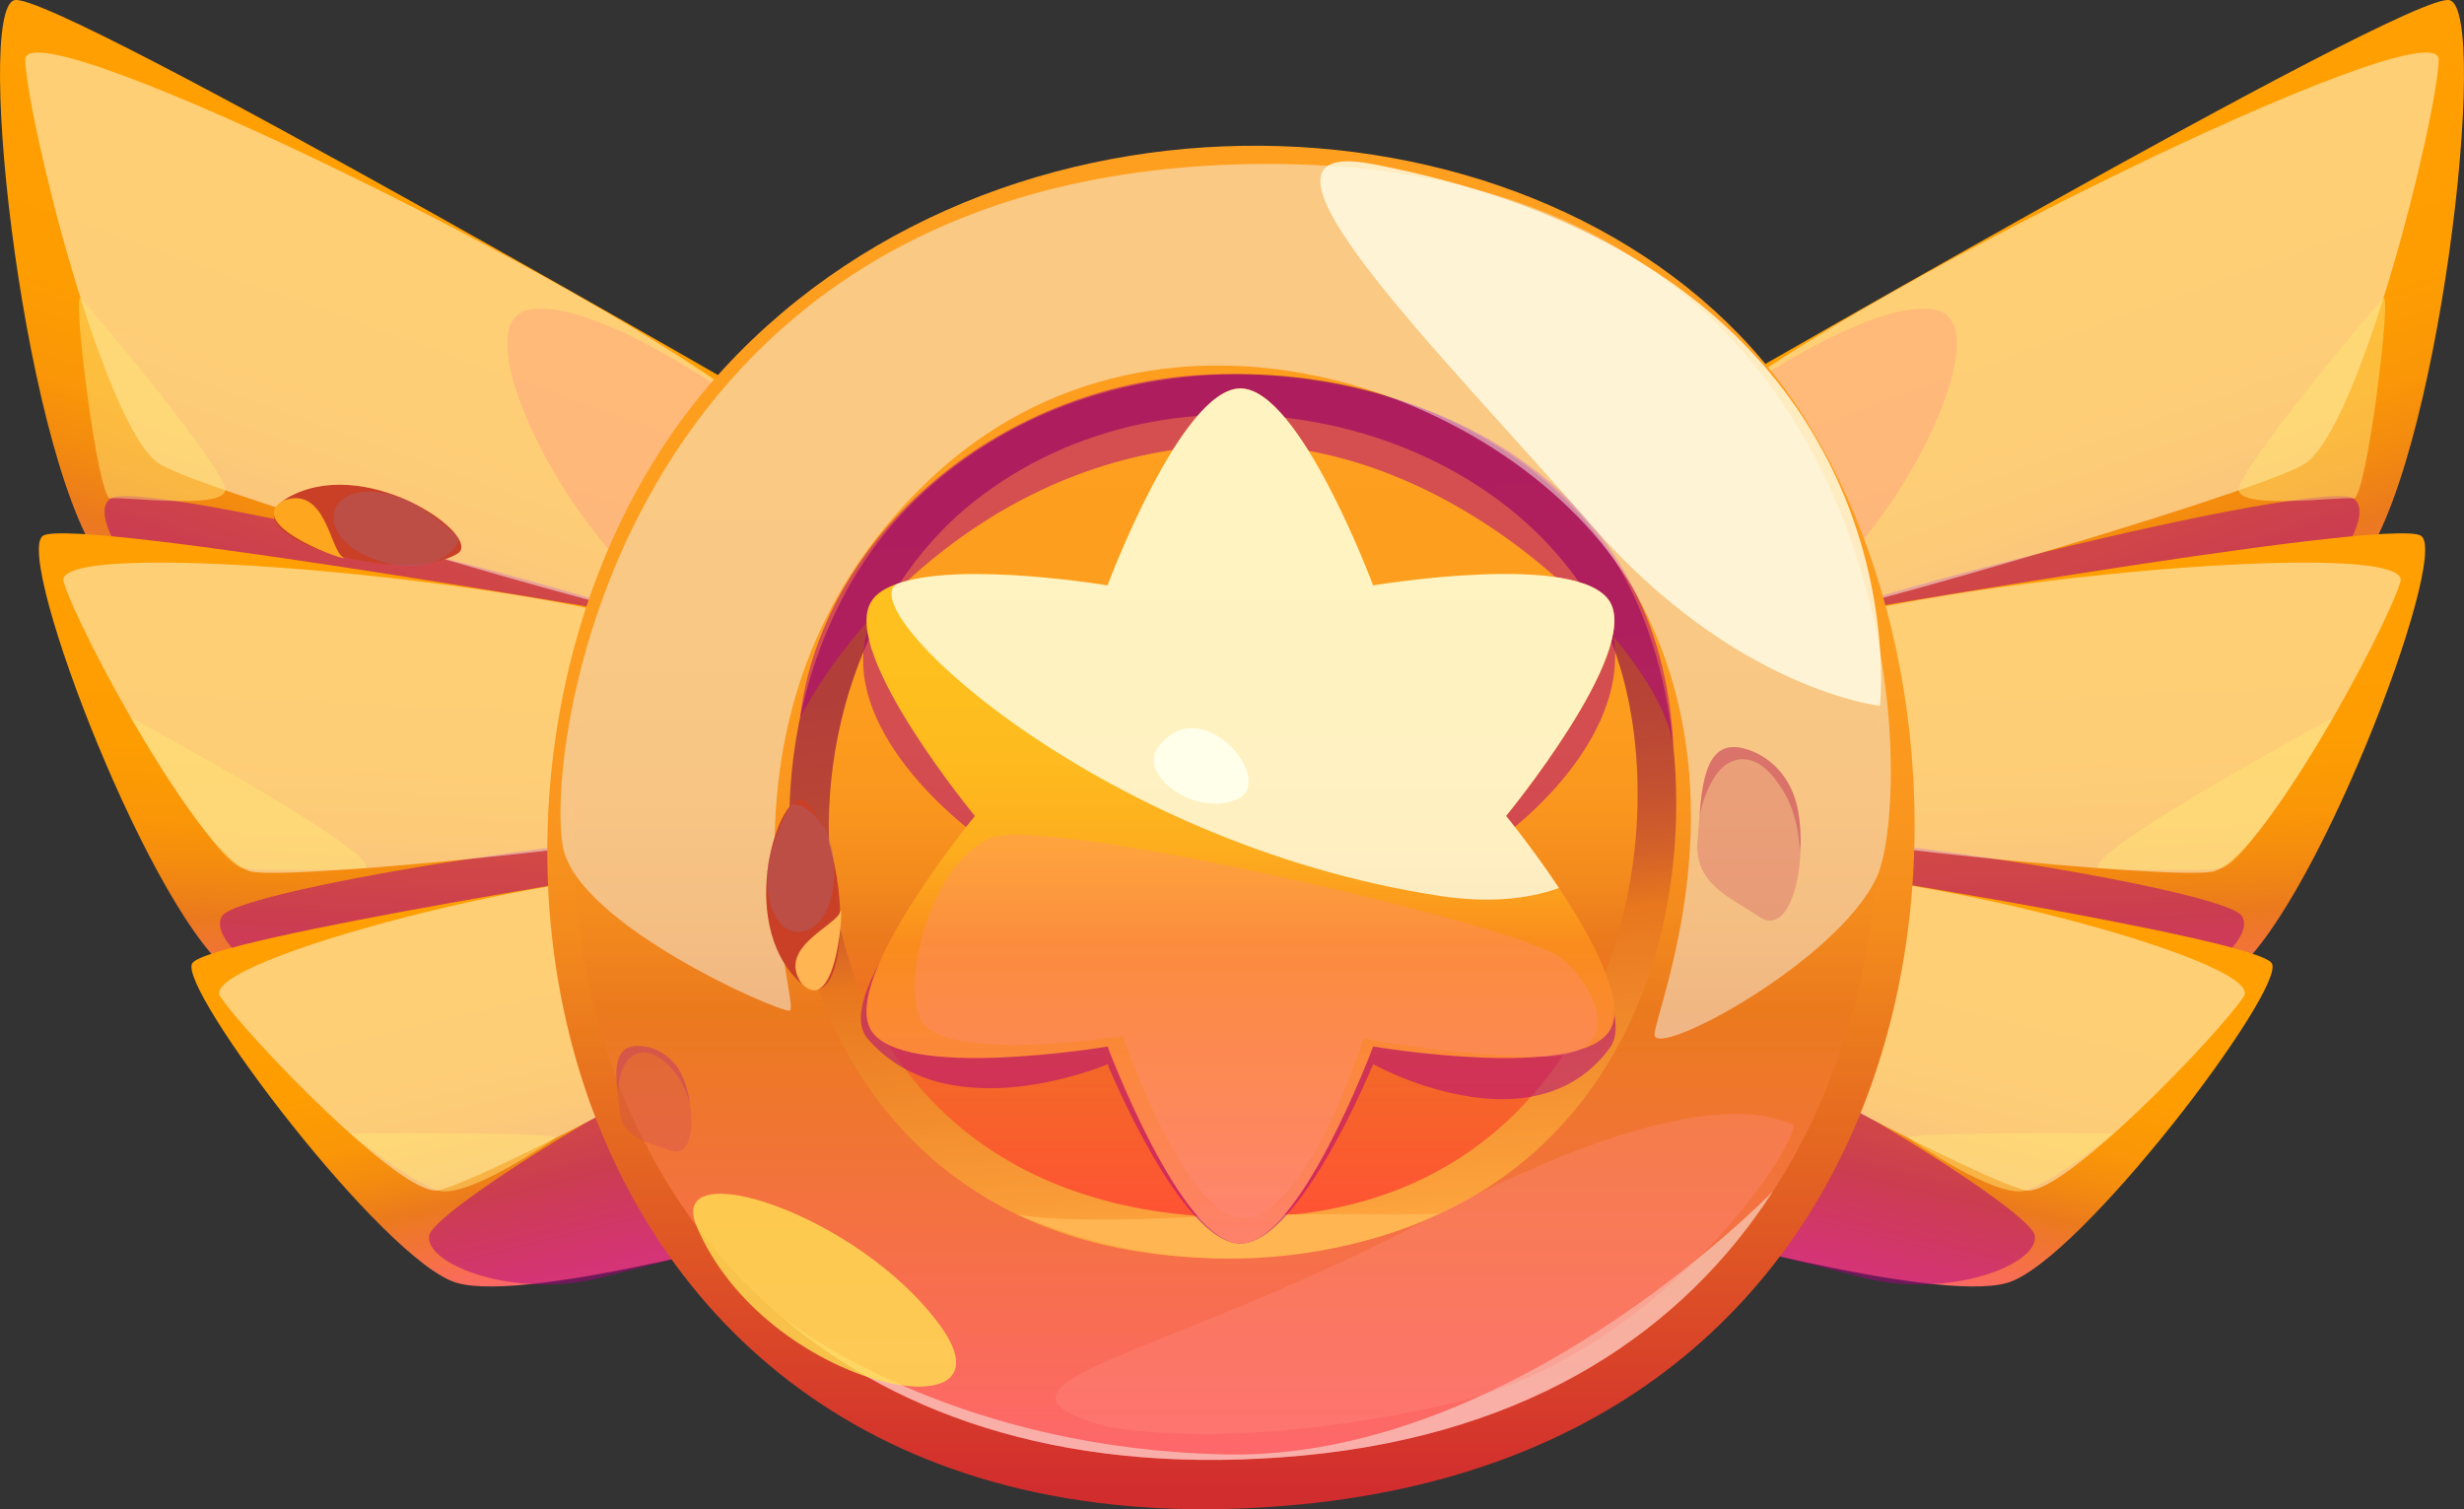 <svg width="80" height="49" viewBox="0 0 80 49" fill="none" xmlns="http://www.w3.org/2000/svg">
<rect x="0" y="0" width="80" height="49" fill="#333333" stroke="none"/>
<g id="Level Icon" clip-path="url(#clip0_73_118609)">
<g id="Group">
<g id="layer1">
<path id="Vector" d="M54.145 13.642C54.145 13.642 78.167 -0.286 79.525 0.004C80.882 0.295 79.158 15.441 76.504 18.52C73.849 21.599 58.986 28.525 58.986 28.525L54.145 13.642Z" fill="url(#paint0_linear_73_118609)"/>
<g id="Vector_2" style="mix-blend-mode:multiply" opacity="0.5">
<path d="M58.986 28.526C58.986 28.526 57.096 21.909 57.077 20.945C57.058 19.979 75.404 15.457 76.415 16.184C77.425 16.912 74.304 20.993 69.926 23.147C65.549 25.301 58.986 28.526 58.986 28.526Z" fill="#AB0081"/>
</g>
<g id="Vector_3" style="mix-blend-mode:soft-light" opacity="0.5">
<path d="M54.961 13.751C54.215 14.448 56.853 19.959 57.143 20.296C57.434 20.635 72.969 16.123 74.784 15.085C76.599 14.046 79.121 3.847 79.179 1.945C79.237 0.042 58.998 9.982 54.96 13.751H54.961Z" fill="#FFFFEA"/>
</g>
<path id="Vector_4" opacity="0.5" d="M72.689 15.918C72.606 15.31 77.097 9.952 77.382 9.686C77.668 9.419 76.823 16.261 76.415 16.184C76.007 16.107 72.775 16.561 72.689 15.918Z" fill="#FFE577"/>
<path id="Vector_5" d="M56.792 20.402C56.792 20.402 77.666 16.718 78.612 17.399C79.557 18.081 74.986 30.019 72.345 31.698C69.704 33.376 57.157 34.26 57.157 34.26L56.792 20.402Z" fill="url(#paint1_linear_73_118609)"/>
<g id="Vector_6" style="mix-blend-mode:multiply" opacity="0.5">
<path d="M57.157 34.261C57.157 34.261 57.188 28.185 57.384 27.382C57.581 26.579 72.194 28.812 72.788 29.74C73.38 30.669 70.174 33.023 66.455 33.376C62.735 33.73 57.158 34.259 57.158 34.259L57.157 34.261Z" fill="#AB0081"/>
</g>
<g id="Vector_7" style="mix-blend-mode:soft-light" opacity="0.5">
<path d="M57.374 20.757C56.669 21.089 57.432 26.495 57.575 26.869C57.717 27.243 70.241 28.571 71.815 28.303C73.389 28.035 77.479 20.439 77.935 18.887C78.391 17.335 61.193 18.959 57.374 20.756V20.757Z" fill="#FFFFEA"/>
</g>
<path id="Vector_8" d="M57.441 27.987C57.441 27.987 73.289 30.451 73.761 31.277C74.234 32.103 67.542 40.937 65.186 41.645C62.829 42.355 53.689 39.751 53.689 39.751L57.441 27.987Z" fill="url(#paint2_linear_73_118609)"/>
<g id="Vector_9" style="mix-blend-mode:multiply" opacity="0.5">
<path d="M53.689 39.752C53.689 39.752 55.469 34.647 55.841 34.023C56.211 33.399 65.915 39.175 66.066 40.116C66.216 41.056 63.265 42.183 60.528 41.489C57.791 40.795 53.689 39.754 53.689 39.754V39.752Z" fill="#AB0081"/>
</g>
<g id="Vector_10" style="mix-blend-mode:soft-light" opacity="0.5">
<path d="M57.75 28.443C57.155 28.534 56.131 33.289 56.124 33.642C56.117 33.996 64.6 38.452 65.793 38.647C66.985 38.842 72.078 33.536 72.85 32.352C73.623 31.168 60.974 27.95 57.75 28.444V28.443Z" fill="#FFFFEA"/>
</g>
<path id="Vector_11" opacity="0.5" d="M61.981 36.957C61.541 36.734 68.628 36.801 68.628 36.801C68.628 36.801 66.729 38.324 65.793 38.647C64.855 38.969 61.981 36.959 61.981 36.959V36.957Z" fill="#FFE577"/>
<path id="Vector_12" opacity="0.5" d="M68.126 28.187C67.718 27.63 75.749 23.302 75.749 23.302C75.749 23.302 72.981 28.035 72.109 28.187C71.234 28.338 68.126 28.187 68.126 28.187Z" fill="#FFE577"/>
<g id="Vector_13" style="mix-blend-mode:multiply" opacity="0.33">
<path d="M54.961 13.751C54.961 13.751 60.487 9.584 62.851 10.061C65.215 10.539 60.947 18.824 57.143 20.296C57.143 20.296 56.468 17.455 54.961 13.751Z" fill="#FF8D81"/>
</g>
<g id="Vector_14" style="mix-blend-mode:multiply" opacity="0.33">
<path d="M57.077 20.945C57.077 20.945 59.924 19.656 60.542 21.207C61.161 22.757 57.687 27.212 57.687 27.212C57.687 27.212 57.887 23.016 57.077 20.945Z" fill="#FF8D81"/>
</g>
<g id="Vector_15" style="mix-blend-mode:multiply" opacity="0.33">
<path d="M56.791 34.143C56.791 34.143 59.504 30.599 59.244 29.562C58.984 28.525 57.665 28.075 57.665 28.075C57.665 28.075 57.309 32.093 56.791 34.143Z" fill="#FF8D81"/>
</g>
<path id="Vector_16" d="M25.854 13.642C25.854 13.642 1.832 -0.286 0.475 0.004C-0.883 0.295 0.842 15.441 3.496 18.52C6.15 21.599 21.014 28.525 21.014 28.525L25.854 13.642Z" fill="url(#paint3_linear_73_118609)"/>
<g id="Vector_17" style="mix-blend-mode:multiply" opacity="0.5">
<path d="M21.014 28.526C21.014 28.526 22.904 21.909 22.923 20.945C22.942 19.98 4.595 15.457 3.585 16.184C2.574 16.912 5.696 20.993 10.073 23.147C14.451 25.301 21.014 28.526 21.014 28.526Z" fill="#AB0081"/>
</g>
<g id="Vector_18" style="mix-blend-mode:soft-light" opacity="0.5">
<path d="M25.04 13.751C25.786 14.448 23.148 19.959 22.858 20.296C22.567 20.635 7.031 16.123 5.217 15.085C3.402 14.046 0.878 3.847 0.82 1.945C0.762 0.042 21.002 9.982 25.04 13.751Z" fill="#FFFFEA"/>
</g>
<path id="Vector_19" opacity="0.5" d="M7.312 15.918C7.394 15.31 2.904 9.952 2.619 9.686C2.333 9.419 3.178 16.261 3.586 16.184C3.994 16.107 7.226 16.561 7.312 15.918Z" fill="#FFE577"/>
<path id="Vector_20" d="M23.207 20.402C23.207 20.402 2.333 16.718 1.388 17.399C0.443 18.081 5.013 30.019 7.654 31.698C10.295 33.376 22.843 34.26 22.843 34.26L23.207 20.402Z" fill="url(#paint4_linear_73_118609)"/>
<g id="Vector_21" style="mix-blend-mode:multiply" opacity="0.5">
<path d="M22.843 34.261C22.843 34.261 22.811 28.185 22.615 27.382C22.419 26.579 7.805 28.812 7.212 29.74C6.619 30.669 9.825 33.023 13.545 33.376C17.265 33.73 22.841 34.259 22.841 34.259L22.843 34.261Z" fill="#AB0081"/>
</g>
<g id="Vector_22" style="mix-blend-mode:soft-light" opacity="0.5">
<path d="M22.625 20.757C23.331 21.089 22.567 26.495 22.425 26.869C22.283 27.243 9.758 28.571 8.184 28.303C6.61 28.035 2.52 20.439 2.064 18.887C1.609 17.335 18.807 18.959 22.625 20.756V20.757Z" fill="#FFFFEA"/>
</g>
<path id="Vector_23" d="M22.56 27.987C22.56 27.987 6.712 30.451 6.24 31.277C5.767 32.103 12.459 40.937 14.815 41.645C17.172 42.355 26.312 39.751 26.312 39.751L22.56 27.987Z" fill="url(#paint5_linear_73_118609)"/>
<g id="Vector_24" style="mix-blend-mode:multiply" opacity="0.5">
<path d="M26.31 39.752C26.31 39.752 24.53 34.647 24.158 34.023C23.788 33.399 14.085 39.175 13.934 40.116C13.783 41.056 16.735 42.183 19.472 41.489C22.209 40.795 26.31 39.754 26.31 39.754V39.752Z" fill="#AB0081"/>
</g>
<g id="Vector_25" style="mix-blend-mode:soft-light" opacity="0.5">
<path d="M22.249 28.443C22.845 28.534 23.868 33.289 23.875 33.642C23.883 33.996 15.399 38.452 14.207 38.647C13.015 38.842 7.922 33.536 7.149 32.352C6.377 31.168 19.026 27.95 22.249 28.444V28.443Z" fill="#FFFFEA"/>
</g>
<path id="Vector_26" opacity="0.5" d="M18.018 36.957C18.458 36.734 11.371 36.801 11.371 36.801C11.371 36.801 13.27 38.324 14.207 38.647C15.145 38.969 18.018 36.959 18.018 36.959V36.957Z" fill="#FFE577"/>
<path id="Vector_27" opacity="0.5" d="M11.874 28.187C12.282 27.63 4.251 23.302 4.251 23.302C4.251 23.302 7.018 28.035 7.891 28.187C8.765 28.338 11.874 28.187 11.874 28.187Z" fill="#FFE577"/>
<g id="Vector_28" style="mix-blend-mode:multiply" opacity="0.33">
<path d="M25.04 13.751C25.04 13.751 19.514 9.584 17.15 10.061C14.786 10.539 19.053 18.824 22.858 20.296C22.858 20.296 23.533 17.455 25.04 13.751Z" fill="#FF8D81"/>
</g>
<g id="Vector_29" style="mix-blend-mode:multiply" opacity="0.33">
<path d="M22.923 20.945C22.923 20.945 20.076 19.656 19.457 21.207C18.839 22.757 22.313 27.212 22.313 27.212C22.313 27.212 22.113 23.016 22.923 20.945Z" fill="#FF8D81"/>
</g>
<path id="Vector_30" d="M23.498 11.969C12.386 24.012 16.838 51.26 42.151 48.85C64.149 46.756 65.633 23.154 57.949 12.624C50.751 2.756 32.973 1.699 23.498 11.969Z" fill="url(#paint6_linear_73_118609)"/>
<path id="Vector_31" d="M57.569 38.672L57.562 38.679C54.674 43.144 49.808 46.536 42.344 47.252C34.865 47.96 29.247 46.059 25.364 42.742C25.356 42.727 25.342 42.72 25.334 42.72C25.29 42.682 25.244 42.645 25.201 42.608C16.576 35.072 16.703 20.491 24.084 12.493C33.223 2.586 50.12 3.786 57.302 13.12C61.514 18.591 62.89 30.451 57.569 38.672Z" fill="url(#paint7_linear_73_118609)"/>
<path id="Vector_32" d="M29.651 16.3C21.965 23.826 24.945 42.294 41.567 40.745C55.657 39.431 56.348 23.854 52.22 17.882C47.659 11.284 36.207 9.883 29.651 16.3Z" fill="url(#paint8_linear_73_118609)"/>
<path id="Vector_33" d="M31.6 16.303C23.945 22.385 24.912 39.363 40.086 39.524C52.949 39.661 55.031 25.64 51.858 19.854C48.352 13.46 38.127 11.118 31.6 16.303Z" fill="url(#paint9_linear_73_118609)"/>
<g id="Vector_34" style="mix-blend-mode:multiply" opacity="0.5">
<path d="M25.976 23.301C27.919 19.595 33.044 14.44 40.326 14.44C47.607 14.44 54.002 21.337 54.331 24.256C53.955 15.829 46.769 12.148 39.835 12.148C32.901 12.148 26.712 17.122 25.976 23.302V23.301Z" fill="#AB0081"/>
</g>
<g id="Vector_35" style="mix-blend-mode:soft-light" opacity="0.5">
<path d="M18.28 27.509C18.76 29.991 25.12 32.801 25.626 32.813C26.133 32.825 22.381 23.067 30.085 15.659C37.789 8.25 49.66 12.894 53.171 19.375C56.682 25.858 53.768 32.73 53.72 33.578C53.673 34.426 59.629 31.244 60.926 28.495C62.222 25.746 62.227 5.323 41.172 5.323C20.118 5.323 17.658 24.296 18.28 27.509Z" fill="#F6F4EA"/>
</g>
<g id="Vector_36" style="mix-blend-mode:soft-light" opacity="0.5">
<path d="M57.562 38.679C54.674 43.145 49.808 46.536 42.344 47.252C34.865 47.96 29.247 46.059 25.363 42.742C26.309 43.464 31.383 47.042 39.791 47.221C48.973 47.407 57.241 39.007 57.562 38.679Z" fill="#F6F4EA"/>
</g>
<g id="Vector_37" style="mix-blend-mode:soft-light" opacity="0.8">
<path d="M44.536 5.323C39.552 4.372 46.883 11.544 51.606 16.981C56.329 22.419 61.038 22.913 61.038 22.913C61.038 22.913 62.635 8.776 44.538 5.322L44.536 5.323Z" fill="#FFFFEA"/>
</g>
<g id="Vector_38" style="mix-blend-mode:soft-light" opacity="0.8">
<path d="M22.615 39.806C21.602 37.405 27.875 39.396 30.527 43.04C33.178 46.683 24.855 45.117 22.615 39.806Z" fill="#FFE052"/>
</g>
<g id="Vector_39" style="mix-blend-mode:multiply" opacity="0.33">
<path d="M35.815 46.292C31.154 44.896 37.688 44.154 46.479 39.524C55.27 34.895 57.65 36.355 58.184 36.489C58.719 36.623 54.206 43.959 46.999 45.591C39.791 47.221 35.813 46.292 35.813 46.292H35.815Z" fill="#FF8D81"/>
</g>
<path id="Vector_40" d="M33.004 39.422C33.004 39.422 34.036 39.726 38.422 39.526C42.809 39.323 46.528 39.498 46.778 39.368C47.028 39.239 40.802 42.76 33.004 39.422Z" fill="#FFB551"/>
<g id="Vector_41" style="mix-blend-mode:multiply" opacity="0.3">
<path d="M58.463 27.407C58.458 28.968 57.913 30.303 57.125 29.769C56.182 29.129 54.984 28.709 55.117 27.27C55.141 27.019 55.156 26.751 55.179 26.482C55.282 25.222 55.467 23.947 56.691 24.322C56.691 24.322 58.17 24.654 58.411 26.529C58.45 26.821 58.468 27.12 58.463 27.407Z" fill="#C9455B"/>
</g>
<g id="Vector_42" style="mix-blend-mode:multiply" opacity="0.5">
<path d="M58.463 27.407L58.43 27.595C58.43 27.595 58.425 26.629 57.98 25.825C57.535 25.025 56.923 24.402 56.182 24.742C55.446 25.086 55.178 26.483 55.178 26.483C55.281 25.224 55.465 23.948 56.689 24.323C56.689 24.323 58.169 24.655 58.41 26.53C58.449 26.822 58.466 27.122 58.462 27.409L58.463 27.407Z" fill="#C9455B"/>
</g>
<g id="Vector_43" style="mix-blend-mode:multiply" opacity="0.3">
<path d="M22.374 35.673C22.572 36.665 22.38 37.588 21.783 37.36C21.07 37.085 20.216 36.988 20.119 36.055C20.103 35.892 20.078 35.719 20.06 35.546C19.967 34.733 19.926 33.897 20.791 33.962C20.791 33.962 21.824 33.965 22.226 35.122C22.29 35.302 22.339 35.49 22.374 35.671V35.673Z" fill="#C9455B"/>
</g>
<g id="Vector_44" style="mix-blend-mode:multiply" opacity="0.5">
<path d="M22.374 35.673L22.377 35.796C22.377 35.796 22.249 35.184 21.848 34.736C21.448 34.29 20.958 33.981 20.507 34.301C20.06 34.623 20.06 35.546 20.06 35.546C19.967 34.733 19.926 33.897 20.791 33.962C20.791 33.962 21.824 33.965 22.226 35.122C22.29 35.302 22.339 35.49 22.374 35.671V35.673Z" fill="#C9455B"/>
</g>
<path id="Vector_45" d="M26.174 26.038C25.441 25.328 23.891 29.554 25.771 31.69C27.652 33.827 27.769 27.581 26.174 26.038Z" fill="#C94027"/>
<g id="Vector_46" style="mix-blend-mode:multiply" opacity="0.5">
<path d="M24.921 28.255C24.761 30.867 26.862 30.838 27.062 28.681C27.263 26.524 25.825 25.95 25.673 26.15C25.519 26.351 24.964 27.56 24.921 28.255Z" fill="#AF5B66"/>
</g>
<path id="Vector_47" d="M26.032 31.938C25.202 30.761 27.139 30.07 27.279 29.602C27.418 29.134 27.183 33.101 26.032 31.938Z" fill="#FFB551"/>
<g id="Vector_48" style="mix-blend-mode:multiply" opacity="0.5">
<path d="M40.27 13.19C42.197 13.19 44.583 19.589 44.583 19.589C44.583 19.589 51.735 18.277 52.272 20.13C53.345 23.838 48.897 27.071 48.897 27.071C48.897 27.071 53.409 32.453 52.272 34.012C49.779 37.433 44.583 34.553 44.583 34.553C44.583 34.553 42.197 40.374 40.27 40.374C38.344 40.374 35.958 34.553 35.958 34.553C35.958 34.553 30.788 36.772 28.163 33.715C26.907 32.252 31.646 27.071 31.646 27.071C31.646 27.071 26.908 23.641 28.27 20.13C28.967 18.331 35.96 19.589 35.96 19.589C35.96 19.589 38.345 13.19 40.272 13.19H40.27Z" fill="#AB0081"/>
</g>
<path id="Vector_49" d="M50.617 28.834C51.703 30.466 52.812 32.509 52.277 33.433C51.31 35.11 44.583 33.977 44.583 33.977C44.583 33.977 42.202 40.372 40.275 40.372C38.348 40.372 35.96 33.977 35.96 33.977C35.96 33.977 29.233 35.11 28.273 33.433C27.306 31.763 31.652 26.493 31.652 26.493C31.652 26.493 27.306 21.224 28.273 19.554C28.437 19.263 28.779 19.062 29.233 18.92C31.369 18.242 35.96 19.009 35.96 19.009C35.96 19.009 38.348 12.613 40.275 12.613C42.202 12.613 44.583 19.009 44.583 19.009C44.583 19.009 51.31 17.883 52.277 19.553C53.236 21.222 48.898 26.492 48.898 26.492C48.898 26.492 49.753 27.527 50.617 28.832V28.834Z" fill="url(#paint10_linear_73_118609)"/>
<g id="Vector_50" style="mix-blend-mode:soft-light" opacity="0.8">
<path d="M48.898 26.492C48.898 26.492 49.753 27.528 50.617 28.832C49.56 29.205 48.295 29.317 46.785 29.093C35.43 27.378 27.289 19.454 29.232 18.917C31.367 18.239 35.958 19.006 35.958 19.006C35.958 19.006 38.347 12.611 40.273 12.611C42.2 12.611 44.581 19.006 44.581 19.006C44.581 19.006 51.308 17.88 52.275 19.55C53.235 21.22 48.897 26.489 48.897 26.489L48.898 26.492Z" fill="#FFFFEA"/>
</g>
<g id="Vector_51" style="mix-blend-mode:multiply" opacity="0.33">
<path d="M29.824 32.957C29.34 31.309 30.387 27.976 32.15 27.212C33.913 26.448 49.421 30.048 50.69 31.109C51.959 32.169 52.791 34.335 49.987 34.307C47.182 34.279 44.275 33.717 44.275 33.717C44.275 33.717 42.531 39.184 40.548 39.524C38.565 39.865 36.45 33.632 36.45 33.632C36.45 33.632 30.313 34.623 29.824 32.957Z" fill="#FF8D81"/>
</g>
<g id="Vector_52" style="mix-blend-mode:soft-light">
<path d="M37.602 24.255C36.921 25.167 38.803 26.527 40.153 25.958C41.503 25.388 39.012 22.369 37.602 24.255Z" fill="#FFFFEA"/>
</g>
<path id="Vector_53" d="M14.846 17.98C15.726 17.465 12.084 14.829 9.523 16.063C6.96 17.298 12.932 19.102 14.846 17.98Z" fill="#C94027"/>
<g id="Vector_54" style="mix-blend-mode:multiply" opacity="0.5">
<path d="M13.054 16.173C10.586 15.312 10.047 17.346 12.065 18.123C14.084 18.9 15.024 17.669 14.873 17.467C14.722 17.265 13.71 16.402 13.054 16.173Z" fill="#AF5B66"/>
</g>
<path id="Vector_55" d="M9.215 16.247C10.57 15.765 10.711 17.82 11.123 18.081C11.535 18.341 7.786 17.041 9.215 16.247Z" fill="#FFA61F"/>
</g>
</g>
</g>
<defs>
<linearGradient id="paint0_linear_73_118609" x1="72.675" y1="23.605" x2="65.925" y2="4.803" gradientUnits="userSpaceOnUse">
<stop offset="0.01" stop-color="#FE686A"/>
<stop offset="0.25" stop-color="#EB7A1D"/>
<stop offset="0.34" stop-color="#F38A10"/>
<stop offset="0.44" stop-color="#FA9607"/>
<stop offset="0.59" stop-color="#FD9D02"/>
<stop offset="1" stop-color="#FF9F01"/>
</linearGradient>
<linearGradient id="paint1_linear_73_118609" x1="67.473" y1="33.753" x2="66.753" y2="17.746" gradientUnits="userSpaceOnUse">
<stop offset="0.01" stop-color="#FE686A"/>
<stop offset="0.25" stop-color="#EB7A1D"/>
<stop offset="0.34" stop-color="#F38A10"/>
<stop offset="0.44" stop-color="#FA9607"/>
<stop offset="0.59" stop-color="#FD9D02"/>
<stop offset="1" stop-color="#FF9F01"/>
</linearGradient>
<linearGradient id="paint2_linear_73_118609" x1="60.509" y1="41.463" x2="63.648" y2="28.61" gradientUnits="userSpaceOnUse">
<stop offset="0.01" stop-color="#FE686A"/>
<stop offset="0.25" stop-color="#EB7A1D"/>
<stop offset="0.34" stop-color="#F38A10"/>
<stop offset="0.44" stop-color="#FA9607"/>
<stop offset="0.59" stop-color="#FD9D02"/>
<stop offset="1" stop-color="#FF9F01"/>
</linearGradient>
<linearGradient id="paint3_linear_73_118609" x1="7.327" y1="23.622" x2="14.078" y2="4.82" gradientUnits="userSpaceOnUse">
<stop offset="0.01" stop-color="#FE686A"/>
<stop offset="0.25" stop-color="#EB7A1D"/>
<stop offset="0.34" stop-color="#F38A10"/>
<stop offset="0.44" stop-color="#FA9607"/>
<stop offset="0.59" stop-color="#FD9D02"/>
<stop offset="1" stop-color="#FF9F01"/>
</linearGradient>
<linearGradient id="paint4_linear_73_118609" x1="11.71" y1="33.96" x2="12.431" y2="17.954" gradientUnits="userSpaceOnUse">
<stop offset="0.01" stop-color="#FE686A"/>
<stop offset="0.25" stop-color="#EB7A1D"/>
<stop offset="0.34" stop-color="#F38A10"/>
<stop offset="0.44" stop-color="#FA9607"/>
<stop offset="0.59" stop-color="#FD9D02"/>
<stop offset="1" stop-color="#FF9F01"/>
</linearGradient>
<linearGradient id="paint5_linear_73_118609" x1="19.907" y1="41.191" x2="16.767" y2="28.337" gradientUnits="userSpaceOnUse">
<stop offset="0.01" stop-color="#FE686A"/>
<stop offset="0.25" stop-color="#EB7A1D"/>
<stop offset="0.34" stop-color="#F38A10"/>
<stop offset="0.44" stop-color="#FA9607"/>
<stop offset="0.59" stop-color="#FD9D02"/>
<stop offset="1" stop-color="#FF9F01"/>
</linearGradient>
<linearGradient id="paint6_linear_73_118609" x1="39.966" y1="49" x2="39.966" y2="4.73" gradientUnits="userSpaceOnUse">
<stop offset="0.01" stop-color="#D12C2E"/>
<stop offset="0.35" stop-color="#EB7A1D"/>
<stop offset="0.42" stop-color="#F38A1D"/>
<stop offset="0.51" stop-color="#FA961E"/>
<stop offset="0.64" stop-color="#FD9D1E"/>
<stop offset="1" stop-color="#FF9F1F"/>
</linearGradient>
<linearGradient id="paint7_linear_73_118609" x1="39.835" y1="47.399" x2="39.835" y2="5.575" gradientUnits="userSpaceOnUse">
<stop offset="0.01" stop-color="#FE686A"/>
<stop offset="0.35" stop-color="#EB7A1D"/>
<stop offset="0.42" stop-color="#F38A1D"/>
<stop offset="0.51" stop-color="#FA961E"/>
<stop offset="0.64" stop-color="#FD9D1E"/>
<stop offset="1" stop-color="#FF9F1F"/>
</linearGradient>
<linearGradient id="paint8_linear_73_118609" x1="41.518" y1="40.749" x2="38.554" y2="12.231" gradientUnits="userSpaceOnUse">
<stop offset="0.01" stop-color="#FEA740"/>
<stop offset="0.35" stop-color="#E8771E"/>
<stop offset="0.41" stop-color="#D46228"/>
<stop offset="0.48" stop-color="#C45130"/>
<stop offset="0.56" stop-color="#B94536"/>
<stop offset="0.68" stop-color="#B23E3A"/>
<stop offset="1" stop-color="#B13D3B"/>
</linearGradient>
<linearGradient id="paint9_linear_73_118609" x1="40.037" y1="39.528" x2="40.04" y2="13.463" gradientUnits="userSpaceOnUse">
<stop offset="0.01" stop-color="#FE5433"/>
<stop offset="0.35" stop-color="#EB7A1D"/>
<stop offset="0.42" stop-color="#F38A1D"/>
<stop offset="0.51" stop-color="#FA961E"/>
<stop offset="0.64" stop-color="#FD9D1E"/>
<stop offset="1" stop-color="#FF9F1F"/>
</linearGradient>
<linearGradient id="paint10_linear_73_118609" x1="40.272" y1="40.372" x2="40.272" y2="12.613" gradientUnits="userSpaceOnUse">
<stop offset="0.01" stop-color="#FE816A"/>
<stop offset="0.35" stop-color="#FA8C1D"/>
<stop offset="0.4" stop-color="#FB9C1D"/>
<stop offset="0.46" stop-color="#FDAD1E"/>
<stop offset="0.55" stop-color="#FEB91E"/>
<stop offset="0.67" stop-color="#FEC01E"/>
<stop offset="1" stop-color="#FFC21F"/>
</linearGradient>
<clipPath id="clip0_73_118609">
<rect width="80" height="49" fill="white"/>
</clipPath>
</defs>
</svg>
